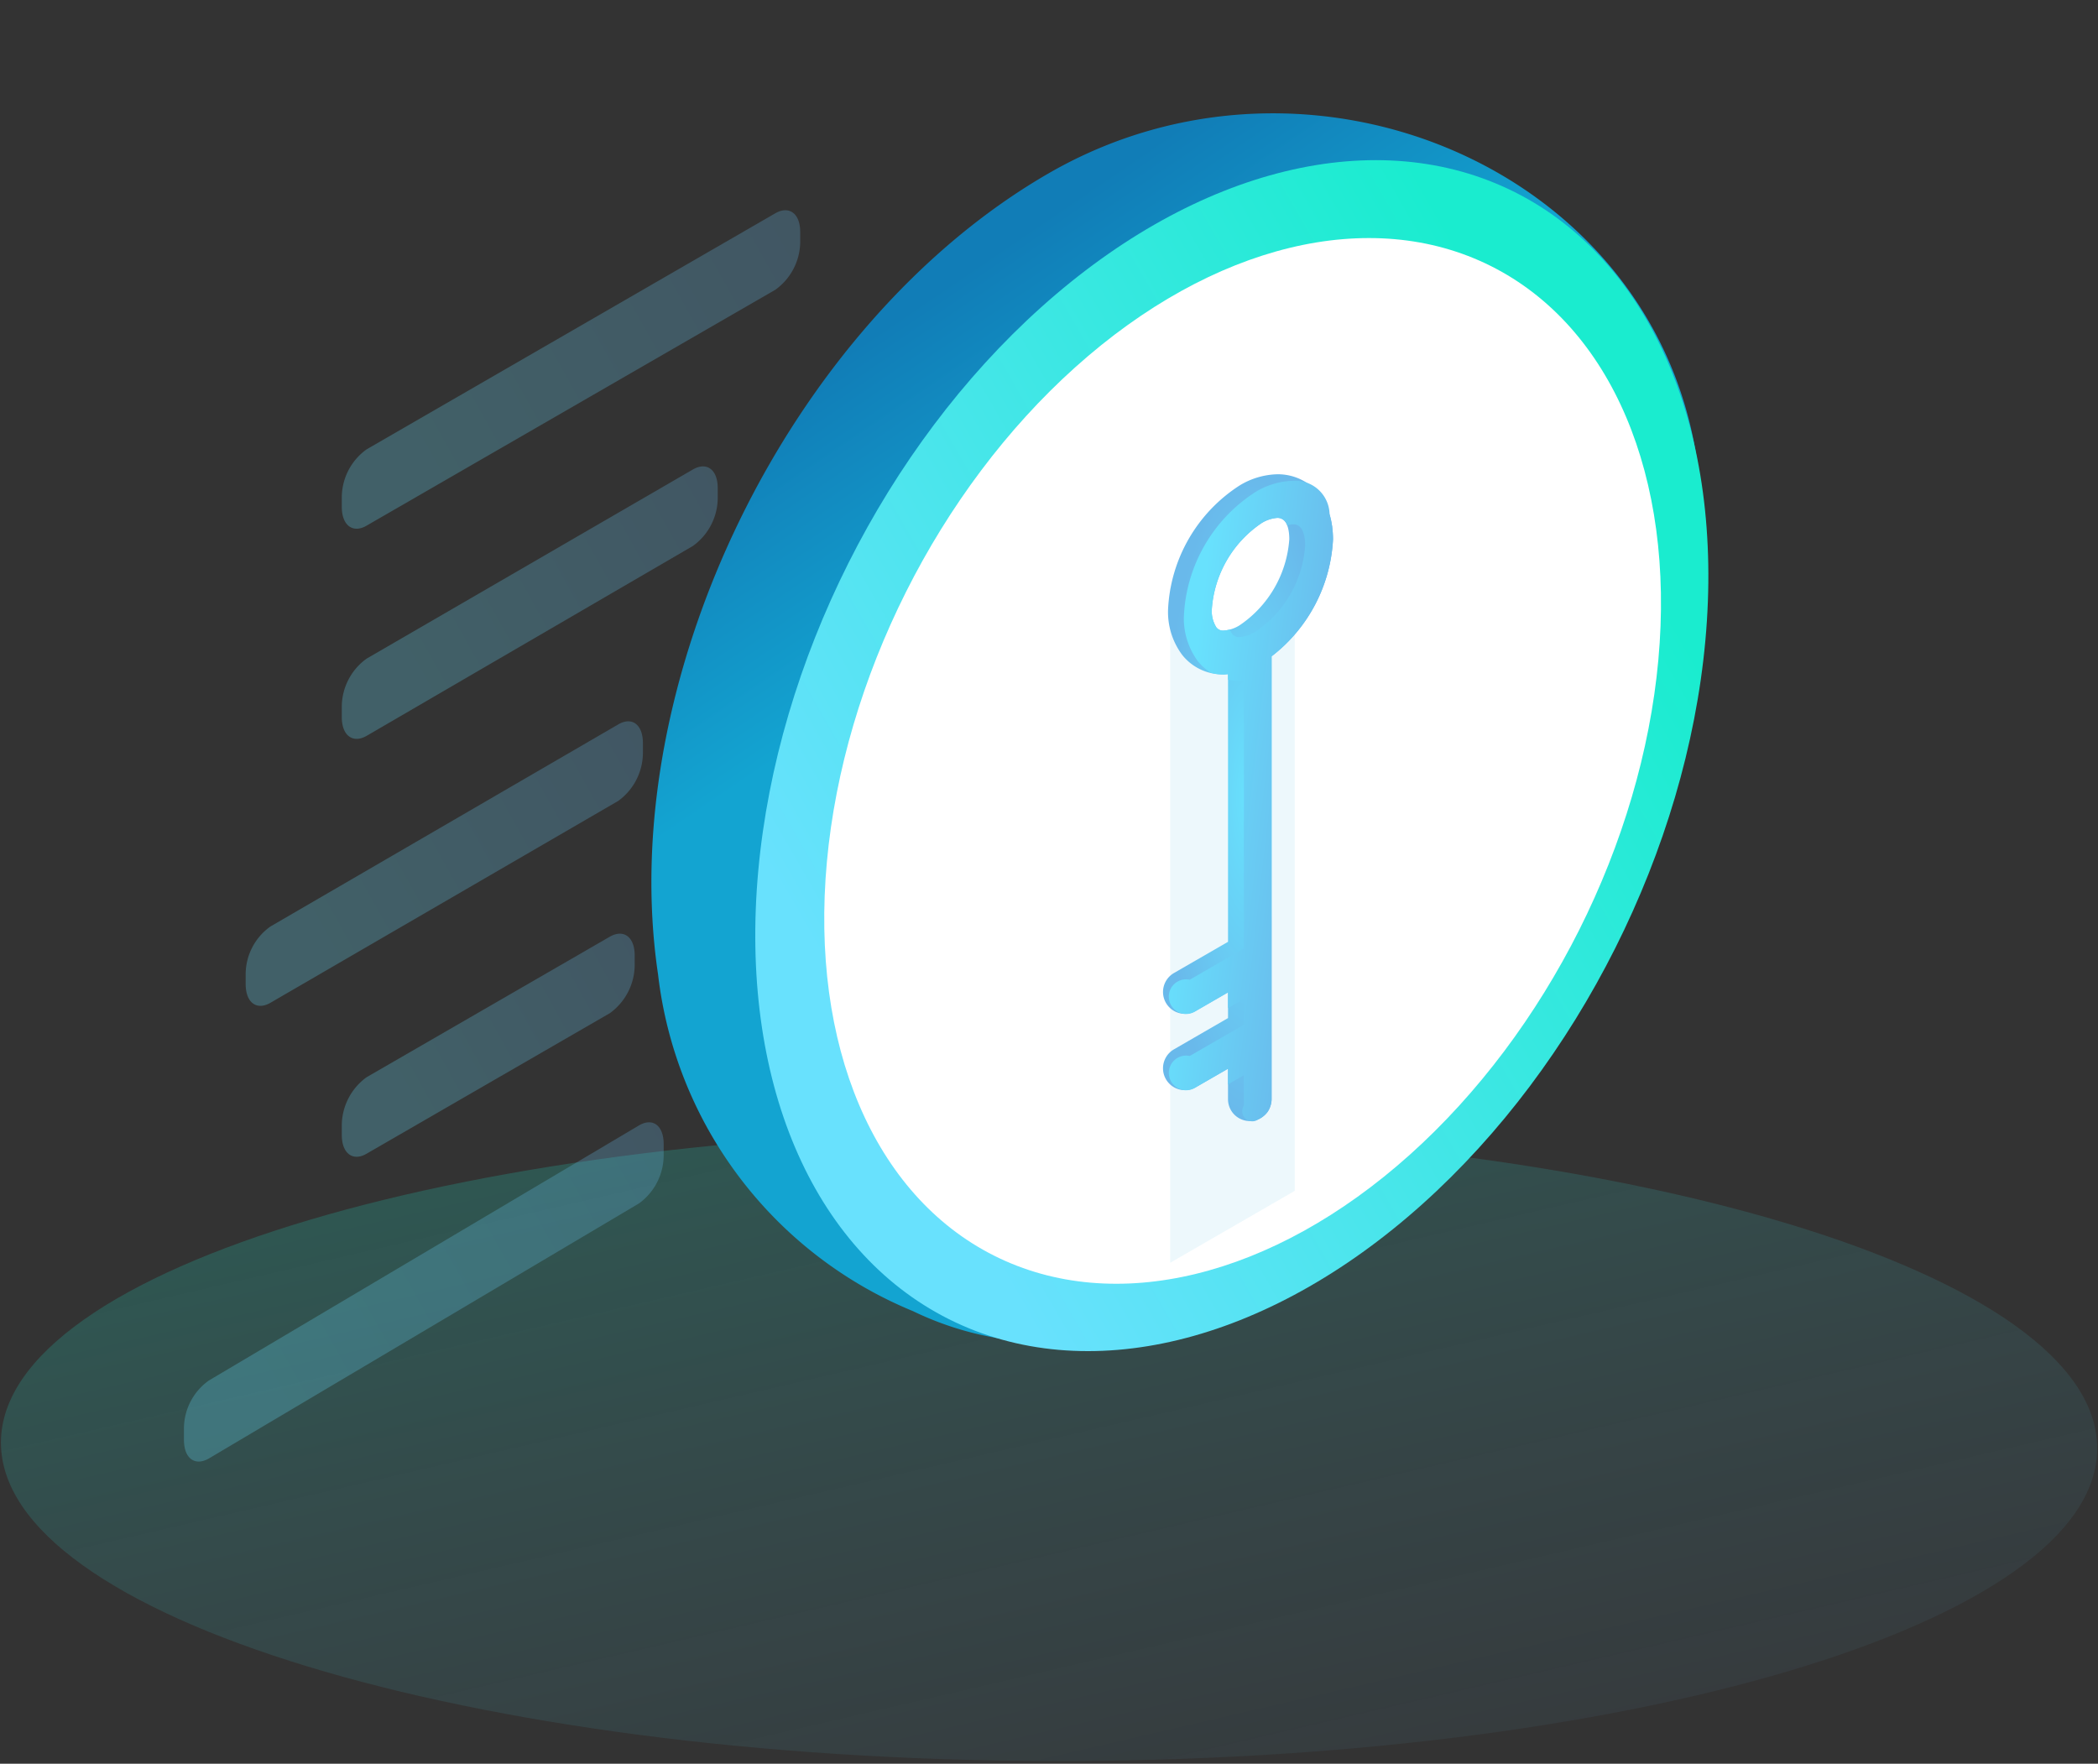<svg xmlns="http://www.w3.org/2000/svg" xmlns:xlink="http://www.w3.org/1999/xlink" width="112.174" height="94.301" viewBox="0 0 112.174 94.301">
  <rect x="0" y="0" width="112.174" height="94.301" fill="#333333" stroke="none"/>
  <defs>
    <linearGradient id="linear-gradient" x1="0.9" y1="0.132" x2="-0.031" y2="0.854" gradientUnits="objectBoundingBox">
      <stop offset="0" stop-color="#1aeccf"/>
      <stop offset="1" stop-color="#69bbed" stop-opacity="0.2"/>
    </linearGradient>
    <linearGradient id="linear-gradient-2" x1="1.094" y1="-0.595" x2="1.051" y2="-0.263" gradientUnits="objectBoundingBox">
      <stop offset="0" stop-color="#68e1fd"/>
      <stop offset="1" stop-color="#69b9eb"/>
    </linearGradient>
    <linearGradient id="linear-gradient-3" x1="0.255" y1="0.123" x2="0.396" y2="0.339" gradientUnits="objectBoundingBox">
      <stop offset="0" stop-color="#117db7"/>
      <stop offset="1" stop-color="#13a4d1"/>
    </linearGradient>
    <linearGradient id="linear-gradient-4" x1="0.136" y1="0.337" x2="0.859" y2="0.659" gradientUnits="objectBoundingBox">
      <stop offset="0" stop-color="#68e1fd"/>
      <stop offset="1" stop-color="#1aeccf"/>
    </linearGradient>
    <linearGradient id="linear-gradient-5" x1="0.079" y1="0.643" x2="1.11" y2="0.232" xlink:href="#linear-gradient-2"/>
    <linearGradient id="linear-gradient-6" x1="0.097" y1="0.635" x2="1.133" y2="0.203" xlink:href="#linear-gradient-2"/>
    <linearGradient id="linear-gradient-7" x1="0.092" y1="0.636" x2="1.126" y2="0.211" xlink:href="#linear-gradient-2"/>
    <linearGradient id="linear-gradient-8" x1="0.128" y1="0.617" x2="1.173" y2="0.16" xlink:href="#linear-gradient-2"/>
    <linearGradient id="linear-gradient-9" x1="0.078" y1="0.644" x2="1.104" y2="0.227" xlink:href="#linear-gradient-2"/>
    <radialGradient id="radial-gradient" cx="0.5" cy="0.5" r="0.5" xlink:href="#linear-gradient-2"/>
    <linearGradient id="linear-gradient-10" x1="0.136" y1="0.337" x2="0.859" y2="0.659" xlink:href="#linear-gradient-2"/>
  </defs>
  <g id="Group_2922" data-name="Group 2922" transform="translate(-606 -888)">
    <path id="Oval" d="M16.87,0c9.317,0,16.87,25.09,16.87,56.04s-7.553,56.04-16.87,56.04S0,86.99,0,56.04,7.553,0,16.87,0Z" transform="matrix(0.003, -1, 1, 0.003, 606, 981.988)" opacity="0.2" fill="url(#linear-gradient)"/>
    <path id="Path" d="M62.23,74.59l1.72-.98V68.83l-1.72,1.01Z" transform="translate(605.985 881.343)" fill="url(#linear-gradient-2)"/>
    <path id="Path-2" data-name="Path" d="M90.75,31.26C93.08,46.91,78.4,64.6,64.53,72.61c-4.7,2.71-7.11,5.94-11.25,5.58a16.78,16.78,0,0,1-4.45-1.43,22.24,22.24,0,0,1-13.63-18c-2.33-15.65,7-34.83,20.89-42.84S88.42,15.62,90.75,31.26Z" transform="translate(605.985 881.343)" fill="url(#linear-gradient-3)"/>
    <ellipse id="Oval-2" data-name="Oval" cx="33.7" cy="22.93" rx="33.7" ry="22.93" transform="matrix(0.449, -0.894, 0.894, 0.449, 636.231, 948.234)" fill="url(#linear-gradient-4)"/>
    <ellipse id="Oval-3" data-name="Oval" cx="29.59" cy="20.13" rx="29.59" ry="20.13" transform="matrix(0.449, -0.894, 0.894, 0.449, 641.157, 946.099)" fill="#fff"/>
    <path id="Path-3" data-name="Path" d="M41.47,22.15,19.62,34.76c-.73.43-1.33,0-1.33-1v-.55a3.17,3.17,0,0,1,1.33-2.53L41.47,18.06c.73-.42,1.33,0,1.33,1v.56A3.18,3.18,0,0,1,41.47,22.15Z" transform="translate(605.985 881.343)" opacity="0.26" fill="url(#linear-gradient-5)"/>
    <path id="Path-4" data-name="Path" d="M37.06,35.85,19.62,46c-.73.42-1.33,0-1.33-1v-.6a3.18,3.18,0,0,1,1.33-2.53L37.06,31.76c.74-.43,1.33,0,1.33,1v.55a3.18,3.18,0,0,1-1.33,2.54Z" transform="translate(605.985 881.343)" opacity="0.26" fill="url(#linear-gradient-6)"/>
    <path id="Path-5" data-name="Path" d="M33.07,49.48,14.48,60.27c-.74.43-1.33,0-1.33-1v-.55a3.14,3.14,0,0,1,1.33-2.53l18.59-10.8c.73-.43,1.32,0,1.32,1v.55a3.19,3.19,0,0,1-1.32,2.54Z" transform="translate(605.985 881.343)" opacity="0.26" fill="url(#linear-gradient-7)"/>
    <path id="Path-6" data-name="Path" d="M32.62,60.83l-13,7.51c-.73.43-1.33,0-1.33-1v-.55a3.2,3.2,0,0,1,1.33-2.54l13-7.51c.73-.42,1.33,0,1.33,1v.55a3.2,3.2,0,0,1-1.33,2.54Z" transform="translate(605.985 881.343)" opacity="0.26" fill="url(#linear-gradient-8)"/>
    <path id="Path-7" data-name="Path" d="M34.18,71l-23,13.64c-.74.42-1.33,0-1.33-1V83a3.16,3.16,0,0,1,1.33-2.53l23-13.64c.73-.43,1.32,0,1.32,1v.55A3.191,3.191,0,0,1,34.18,71Z" transform="translate(605.985 881.343)" opacity="0.26" fill="url(#linear-gradient-9)"/>
    <g id="Group_2537" data-name="Group 2537" transform="translate(-124.071 78.137)">
      <path id="Path_4543" data-name="Path 4543" d="M260.142,182.529v36.082l6.662-3.846v-29.8l-3.573,1.279Z" transform="translate(532.496 658.768)" fill="#d3edf9" opacity="0.4"/>
      <path id="Path_4545" data-name="Path 4545" d="M266.306,140.026a5.111,5.111,0,0,0-.041-.629c0-.035-.008-.07-.013-.1a4.207,4.207,0,0,0-.117-.553l-.013-.042a2.854,2.854,0,0,0-2.786-2.151,4.054,4.054,0,0,0-2.025.6,8.344,8.344,0,0,0-3.825,6.626,3.838,3.838,0,0,0,.758,2.436,2.76,2.76,0,0,0,1.9,1.028h0a2.986,2.986,0,0,0,.316.016c.077,0,.155-.012.232-.017V161.55l-2.891,1.669a1.169,1.169,0,1,0,1.169,2.025l1.722-.994v1.377L257.8,167.3a1.169,1.169,0,1,0,1.169,2.025l1.722-.993v1.633a1.168,1.168,0,0,0,1.616,1.08h0l0,0a1.1,1.1,0,0,0,.259-.156c.019-.014.036-.029.054-.044a1.187,1.187,0,0,0,.2-.221s0,0,0,0a1.158,1.158,0,0,0,.132-.272c.008-.023.015-.047.022-.071a1.144,1.144,0,0,0,.047-.313V146.288A8.433,8.433,0,0,0,266.306,140.026Zm-4.995,4.6a1.831,1.831,0,0,1-.855.282.444.444,0,0,1-.388-.17,1.624,1.624,0,0,1-.243-.971,6.064,6.064,0,0,1,2.656-4.6,1.834,1.834,0,0,1,.856-.283c.55,0,.631.715.631,1.141A6.065,6.065,0,0,1,261.311,144.626Z" transform="translate(535.038 698.669)" fill="url(#radial-gradient)"/>
      <path id="Path_4546" data-name="Path 4546" d="M271.86,142.312a5.118,5.118,0,0,0-.041-.629c0-.035-.008-.07-.013-.1a4.212,4.212,0,0,0-.117-.553l-.013-.042a1.83,1.83,0,0,0-1.939-1.8,4.05,4.05,0,0,0-2.025.6,8.342,8.342,0,0,0-3.825,6.625,3.835,3.835,0,0,0,.758,2.435,2.77,2.77,0,0,0,.7.609,2.88,2.88,0,0,0,.35.07,2.991,2.991,0,0,0,.316.016c.077,0,.155-.012.232-.017v.29a2.777,2.777,0,0,0,.3.06,2.985,2.985,0,0,0,.316.017c.077,0,.155-.012.232-.018v14.319l-2.891,1.669a.927.927,0,1,0,.323,1.676l1.722-.994v.838l.847-.489v1.377l-2.891,1.669a.927.927,0,1,0,.323,1.677l1.722-.993v.837l.846-.489V172.6a.54.54,0,0,0,.77.731h0l0,0a1.1,1.1,0,0,0,.259-.156c.019-.014.036-.029.054-.044a1.188,1.188,0,0,0,.2-.221s0,0,0,0a1.157,1.157,0,0,0,.132-.272c.008-.023.015-.047.022-.071a1.145,1.145,0,0,0,.047-.313V148.574A8.436,8.436,0,0,0,271.86,142.312Zm-4.148,4.948a1.826,1.826,0,0,1-.855.283.442.442,0,0,1-.388-.17.882.882,0,0,1-.124-.235,1.25,1.25,0,0,1-.334.056.444.444,0,0,1-.388-.17,1.624,1.624,0,0,1-.243-.971,6.064,6.064,0,0,1,2.656-4.6,1.834,1.834,0,0,1,.856-.283.547.547,0,0,1,.518.4,1.248,1.248,0,0,1,.329-.055c.55,0,.631.715.631,1.141A6.065,6.065,0,0,1,267.712,147.261Z" transform="translate(529.484 696.382)" fill="url(#linear-gradient-10)"/>
    </g>
  </g>
</svg>
